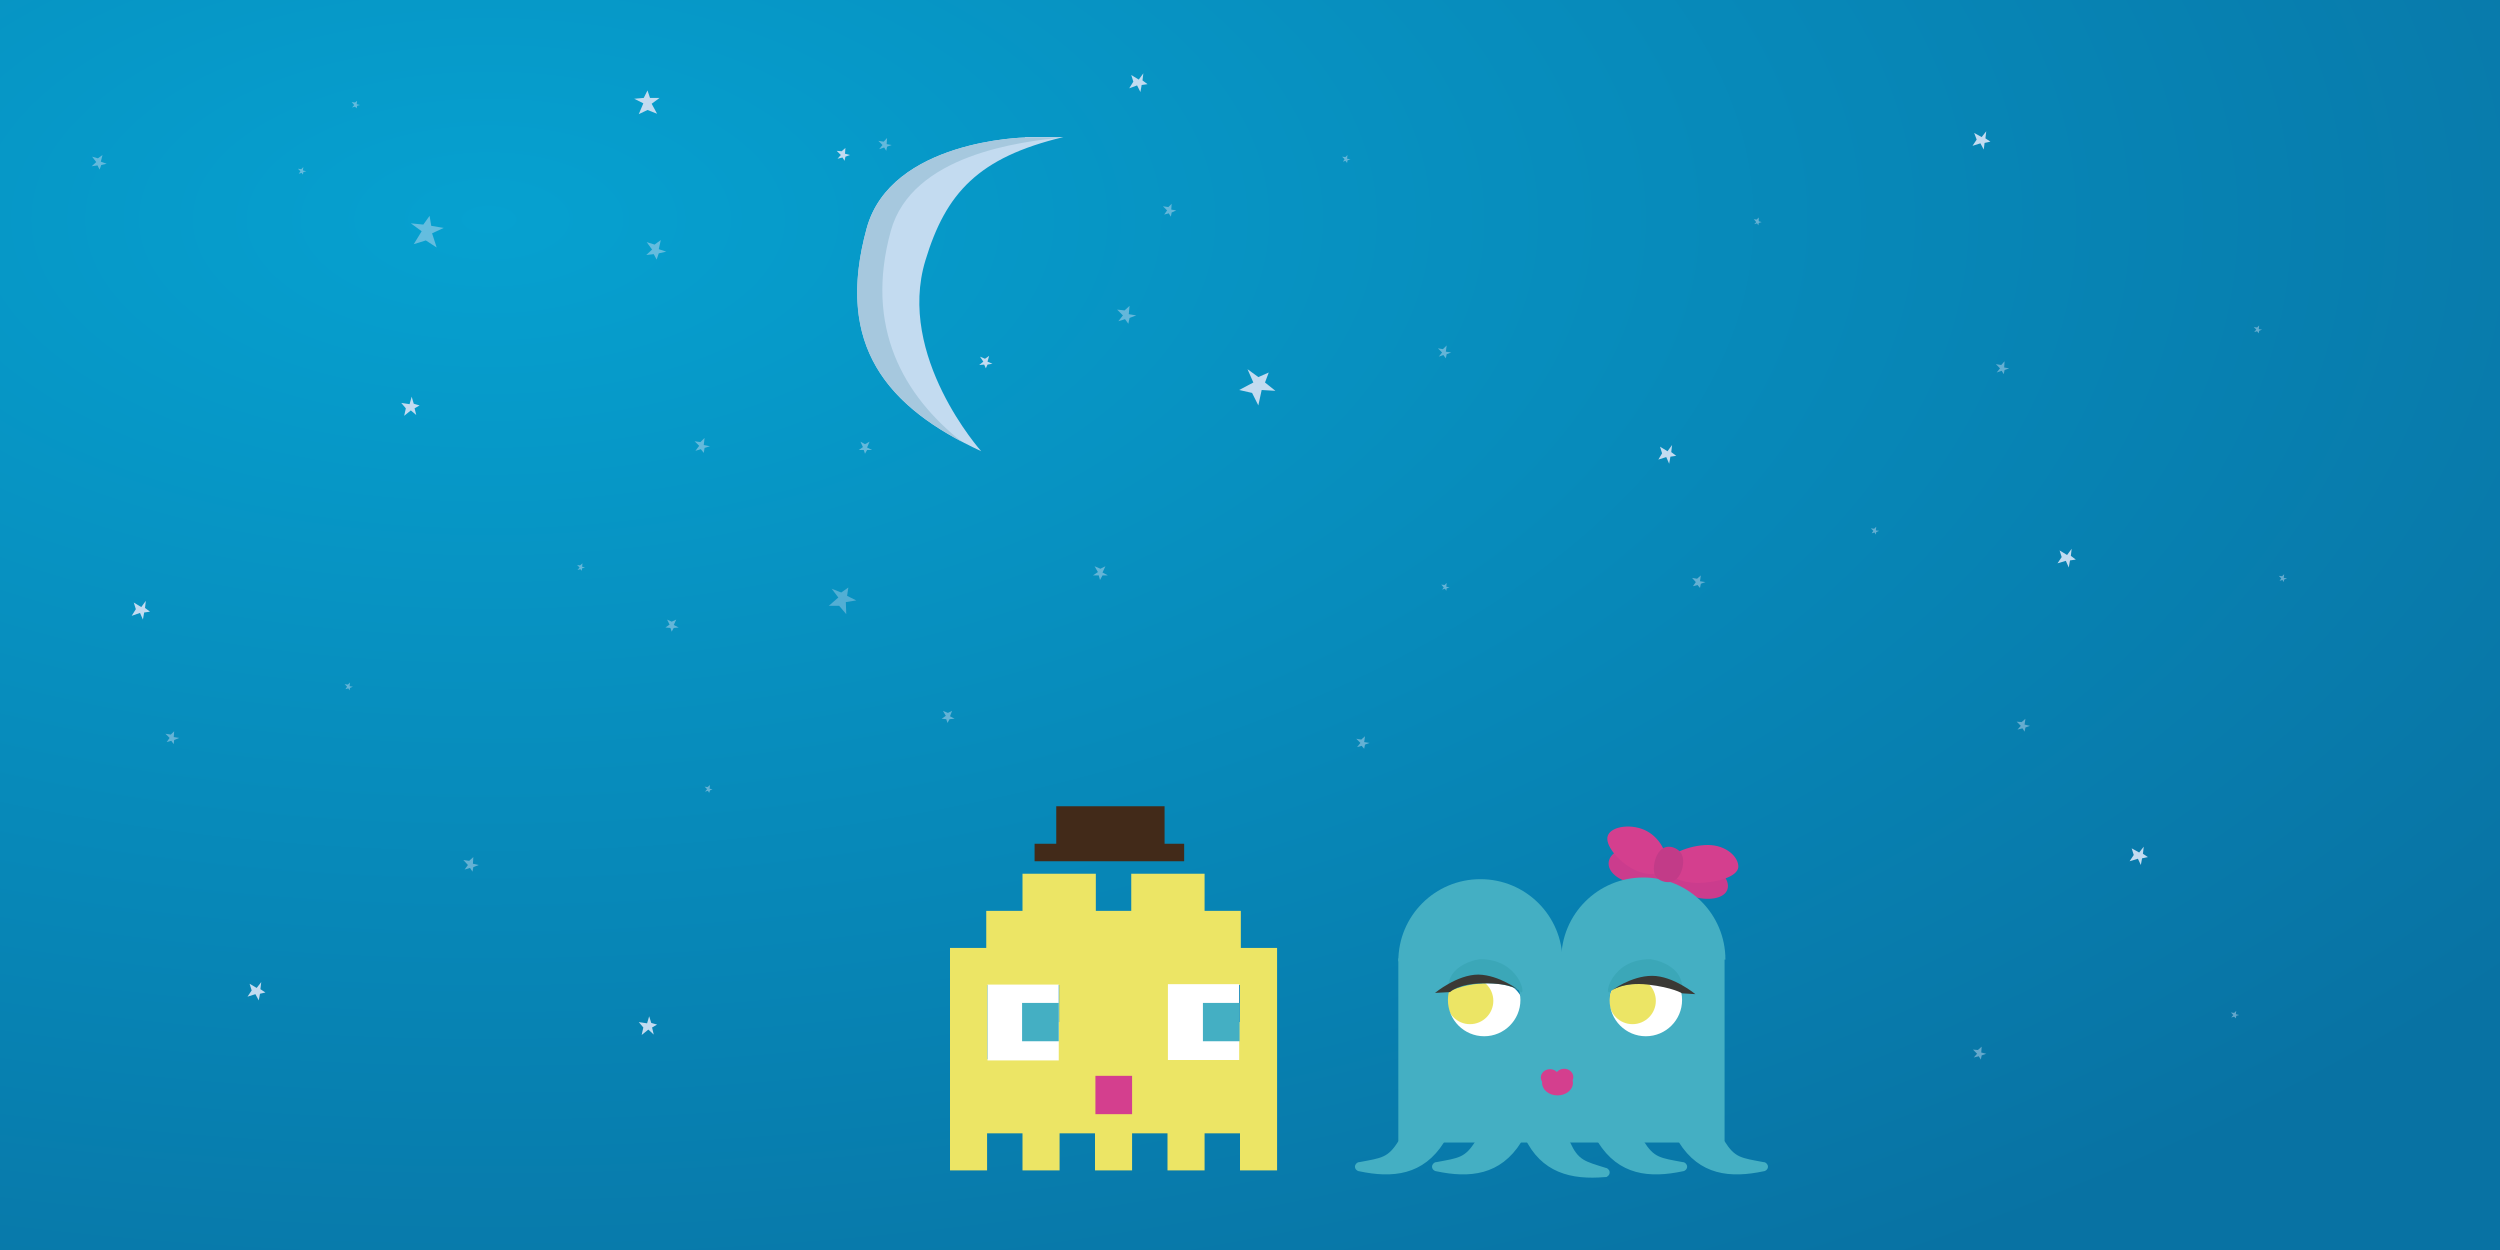 <?xml version="1.0" encoding="utf-8"?>
<!-- Generator: Adobe Illustrator 18.1.0, SVG Export Plug-In . SVG Version: 6.00 Build 0)  -->
<!DOCTYPE svg PUBLIC "-//W3C//DTD SVG 1.1//EN" "http://www.w3.org/Graphics/SVG/1.1/DTD/svg11.dtd">
<svg version="1.1" id="Calque_1" xmlns="http://www.w3.org/2000/svg" xmlns:xlink="http://www.w3.org/1999/xlink" x="0px" y="0px"
	 viewBox="0 0 600 300" enable-background="new 0 0 600 300" xml:space="preserve">
<rect x="0" y="0" width="600" height="300" fill="#808080" stroke="none"/>
<radialGradient id="SVGID_1_" cx="215.668" cy="53.964" r="446.314" gradientTransform="matrix(1.36 0 0 0.679 -175.97 16.024)" gradientUnits="userSpaceOnUse">
	<stop  offset="0" style="stop-color:#06A1D0"/>
	<stop  offset="1" style="stop-color:#0872A3"/>
</radialGradient>
<rect x="-5.8" y="-3.9" fill="url(#SVGID_1_)" width="616.8" height="308.1"/>
<path fill="#C3DBF0" d="M246,33c0,0-32.2,0.6-38,21.8c-7.7,28.2,4.9,43,27.5,53.5c0,0-20.4-22.8-13.4-45.8
	c4.9-16.2,12.7-24.7,33.1-29.6H246z"/>
<path fill="#A6C8DE" d="M213.8,55.4C218.9,37,245.2,34,254.9,33H246c0,0-32.2,0.6-38,21.8c-7.2,26.2,3.2,40.8,22.8,51.2
	C216.9,95,207.4,78.6,213.8,55.4z"/>
<polygon fill="#C3DBF0" points="98.3,97 98.8,95.2 99.3,96.9 100.7,97.3 99.5,98 99.9,99.6 98.6,98.5 97,99.8 97.4,98 96.3,96.7 "/>
<polygon fill="#C3DBF0" points="273.3,19.1 274.4,17.6 274.2,19.3 275.4,20.2 274,20.4 273.7,22.1 272.9,20.5 271,21.2 272,19.6 
	271.5,18 "/>
<polygon fill="#C3DBF0" points="300.8,91.8 299.4,88.6 302,90.5 304.5,89.4 303.6,91.8 306.1,93.8 302.8,93.6 302,97.3 300.5,94.3 
	297.4,93.6 "/>
<polygon opacity="0.5" fill="#C3DBF0" points="101.2,55.5 98.6,53.6 101.6,53.9 103.1,51.8 103.5,54.2 106.5,54.7 103.7,56 
	104.8,59.4 102.2,57.7 99.3,58.6 "/>
<polygon opacity="0.4" fill="#C3DBF0" points="201.2,143.4 199.6,141.3 201.9,142.2 203.6,141 203.3,143 205.5,144.1 203,144.5 
	203.1,147.4 201.4,145.4 198.9,145.4 "/>
<polygon fill="#C3DBF0" points="154.4,24.8 152.2,23.7 154.5,23.5 155.4,21.7 156,23.5 158.3,23.5 156.4,24.9 157.7,27.3 
	155.4,26.4 153.3,27.4 "/>
<polygon fill="#C3DBF0" points="202.8,36.9 204,37.2 202.9,37.6 202.7,38.6 202.2,37.8 201,38.1 201.8,37.2 200.8,36.2 202,36.3 
	202.9,35.5 "/>
<polygon opacity="0.5" fill="#C3DBF0" points="281.1,50.3 282.3,50.5 281.2,51 281,52 280.5,51.2 279.4,51.5 280.1,50.5 279.1,49.5 
	280.4,49.7 281.2,48.9 "/>
<polygon opacity="0.5" fill="#C3DBF0" points="267.6,197.5 268.4,197.6 267.7,197.9 267.6,198.5 267.2,198 266.5,198.2 267,197.6 
	266.4,197 267.1,197.1 267.7,196.6 "/>
<polygon opacity="0.5" fill="#C3DBF0" points="170.3,189.3 171,189.4 170.4,189.7 170.2,190.3 169.9,189.8 169.2,190 169.7,189.4 
	169.1,188.8 169.8,188.9 170.4,188.4 "/>
<polygon opacity="0.5" fill="#C3DBF0" points="422.1,53.1 422.8,53.3 422.1,53.5 422,54.1 421.7,53.6 421,53.8 421.5,53.3 
	420.9,52.6 421.6,52.7 422.1,52.2 "/>
<polygon opacity="0.5" fill="#C3DBF0" points="72.7,40.9 73.5,41.1 72.8,41.3 72.7,41.9 72.4,41.5 71.7,41.7 72.1,41.1 71.5,40.5 
	72.3,40.6 72.8,40.1 "/>
<polygon opacity="0.5" fill="#C3DBF0" points="323.3,38.1 324.1,38.2 323.4,38.5 323.3,39.1 322.9,38.6 322.3,38.8 322.7,38.2 
	322.1,37.6 322.9,37.7 323.4,37.2 "/>
<polygon opacity="0.5" fill="#C3DBF0" points="85.6,25 86.4,25.2 85.7,25.4 85.6,26 85.2,25.6 84.5,25.8 85,25.2 84.4,24.5 
	85.2,24.6 85.7,24.2 "/>
<polygon opacity="0.5" fill="#C3DBF0" points="347.1,140.8 347.9,141 347.2,141.2 347.1,141.8 346.8,141.3 346.1,141.5 346.5,141 
	345.9,140.3 346.7,140.4 347.2,139.9 "/>
<polygon opacity="0.5" fill="#C3DBF0" points="139.7,136 140.4,136.2 139.7,136.4 139.6,137 139.3,136.6 138.6,136.8 139.1,136.2 
	138.5,135.6 139.2,135.7 139.8,135.2 "/>
<polygon opacity="0.5" fill="#C3DBF0" points="212.8,34.6 214,34.8 212.9,35.2 212.7,36.2 212.2,35.4 211,35.8 211.8,34.8 
	210.8,33.8 212.1,34 212.9,33.1 "/>
<polygon opacity="0.5" fill="#C3DBF0" points="347,84.4 348.3,84.6 347.2,85 347,86 346.4,85.2 345.3,85.6 346.1,84.6 345.1,83.6 
	346.3,83.8 347.2,82.9 "/>
<polygon opacity="0.5" fill="#C3DBF0" points="327.4,178.1 328.7,178.3 327.6,178.7 327.4,179.7 326.8,179 325.7,179.3 326.5,178.3 
	325.5,177.3 326.7,177.5 327.6,176.7 "/>
<polygon opacity="0.5" fill="#C3DBF0" points="113.5,207.3 114.9,207.6 113.6,208.1 113.4,209.2 112.8,208.3 111.5,208.7 
	112.3,207.6 111.2,206.4 112.6,206.6 113.6,205.7 "/>
<polygon opacity="0.5" fill="#C3DBF0" points="270.9,75.4 272.7,75.7 271.1,76.3 270.8,77.7 270,76.6 268.4,77.1 269.5,75.7 
	268.1,74.3 269.9,74.5 271.1,73.4 "/>
<polygon opacity="0.5" fill="#C3DBF0" points="168.9,106.8 170.4,107.1 169.1,107.5 168.9,108.7 168.2,107.8 166.9,108.2 167.8,107 
	166.7,105.9 168.1,106.1 169.1,105.1 "/>
<polygon opacity="0.5" fill="#C3DBF0" points="24.2,38.8 25.6,39.3 24.3,39.6 23.9,40.7 23.4,39.7 22,39.9 23.1,38.9 22.1,37.6 
	23.5,38 24.6,37.2 "/>
<polygon opacity="0.5" fill="#C3DBF0" points="158.1,59.8 159.9,60.4 158.1,60.8 157.6,62.3 156.9,61 155.1,61.2 156.5,59.9 
	155.2,58.1 157.1,58.7 158.6,57.6 "/>
<polygon opacity="0.5" fill="#C3DBF0" points="264.6,137.4 265.9,138.1 264.6,138.1 264,139.2 263.7,138.1 262.3,138.1 263.5,137.3 
	262.7,135.9 264.1,136.5 265.3,135.9 "/>
<polygon opacity="0.5" fill="#C3DBF0" points="208.1,107.4 209.3,108 208.1,108 207.6,108.9 207.3,108 206.1,108 207.1,107.3 
	206.5,106 207.6,106.6 208.7,106 "/>
<polygon opacity="0.5" fill="#C3DBF0" points="228,171.9 229.1,172.5 227.9,172.6 227.4,173.5 227.1,172.6 226,172.5 227,171.8 
	226.3,170.6 227.5,171.1 228.5,170.6 "/>
<polygon opacity="0.5" fill="#C3DBF0" points="161.7,150 162.9,150.6 161.7,150.7 161.2,151.6 160.9,150.7 159.7,150.6 160.7,149.9 
	160.1,148.7 161.2,149.2 162.3,148.7 "/>
<polygon fill="#C3DBF0" points="237,86.8 238.2,87.3 237,87.5 236.6,88.4 236.2,87.5 235,87.6 236,86.8 235.2,85.6 236.4,86.1 
	237.4,85.4 "/>
<path fill="#CB3C8D" d="M386.1,206.8c-0.4,2.4,2.4,4.7,6.2,5.2c3.8,0.5,7.3-1.1,7.7-3.5s-2.4-4.7-6.2-5.2
	C389.9,202.9,386.5,204.4,386.1,206.8z"/>
<path fill="#CB3C8D" d="M414.6,213.4c-0.7,2.3-4.7,3-8.9,1.6c-4.2-1.4-6.9-4.5-6.2-6.8c0.7-2.3,4.7-3,8.9-1.6
	S415.3,211.1,414.6,213.4z"/>
<ellipse fill="#FFFFFF" cx="356.5" cy="242.1" rx="9.3" ry="7.4"/>
<circle fill="#ECE565" cx="352.8" cy="240.2" r="5.6"/>
<circle fill="#FFFFFF" cx="396.2" cy="240.9" r="10"/>
<circle fill="#ECE565" cx="391.8" cy="240.2" r="5.6"/>
<path fill="#ECE565" d="M297.8,227.5v-8.9h-8.7v-8.9h-8.7h-0.2h-8.7v8.9h-8.5v-8.9h-8.7h-0.2h-8.7v8.9h-8.7v8.9h-8.7v8.9v8.9v8.9
	v8.9v8.9v8.9h8.9v-8.9h8.5v8.9h8.9v-8.9h8.5v8.9h8.9v-8.9h8.5v8.9h8.9v-8.9h8.5v8.9h8.9v-8.9v-8.9v-8.9v-8.9v-8.9v-8.9H297.8z
	 M297.6,245.3h-8.7v8.9h-8.5v-8.9v-8.9h8.5h0.2h8.5V245.3z M237,236.4h8.5h0.2h8.5v8.9h-8.7v8.9H237v-8.9V236.4z"/>
<path fill="#44AFC3" d="M335.6,230.7c0-10.9,8.8-19.7,19.7-19.7s19.7,8.8,19.7,19.7"/>
<path fill="#44AFC3" d="M374.7,230.3c0-10.9,8.8-19.7,19.7-19.7s19.7,8.8,19.7,19.7"/>
<path fill="#44AFC3" d="M335.6,230v44.2h78.3V230H335.6z M356.2,248.7c-4.8,0-8.7-3.9-8.7-8.7c0-4.8,3.9-8.7,8.7-8.7
	c4.8,0,8.7,3.9,8.7,8.7C364.9,244.8,361,248.7,356.2,248.7z M395,248.7c-4.8,0-8.7-3.9-8.7-8.7c0-4.8,3.9-8.7,8.7-8.7
	c4.8,0,8.7,3.9,8.7,8.7C403.7,244.8,399.8,248.7,395,248.7z"/>
<rect x="262.9" y="258.2" fill="#D43F8E" width="8.8" height="9.2"/>
<path fill="#D43F8E" d="M377.5,259.9c0,1.7-1.7,3-3.7,3c-2.1,0-3.7-1.4-3.7-3c0-1.7,1.6-1.2,3.6-1.2
	C375.8,258.7,377.5,258.2,377.5,259.9z"/>
<path fill="#44AFC3" d="M346.6,274.1c-5,8-12.4,8.7-20.4,7l0,0l0,0l0,0c-0.2,0-0.4-0.1-0.5-0.2c-0.5-0.3-0.7-1-0.3-1.5
	c0.2-0.3,0.5-0.5,0.9-0.5l0,0c5.3-1,6.8-1,9.3-5"/>
<path fill="#44AFC3" d="M365.1,274.1c-5,8-12.4,8.7-20.4,7l0,0l0,0l0,0c-0.2,0-0.4-0.1-0.5-0.2c-0.5-0.3-0.7-1-0.3-1.5
	c0.2-0.3,0.5-0.5,0.9-0.5l0,0c5.3-1,6.8-1,9.3-5"/>
<path fill="#44AFC3" d="M365.9,273c4,8.5,11.2,10.2,19.3,9.5l0,0l0,0l0,0c0.2,0,0.4,0,0.5-0.1c0.5-0.3,0.8-0.9,0.5-1.5
	c-0.2-0.3-0.5-0.6-0.8-0.6l0,0c-5.1-1.6-6.6-1.8-8.6-6.2"/>
<path fill="#44AFC3" d="M383.5,274.1c5,8,12.4,8.7,20.4,7l0,0l0,0l0,0c0.2,0,0.4-0.1,0.5-0.2c0.5-0.3,0.7-1,0.3-1.5
	c-0.2-0.3-0.5-0.5-0.9-0.5l0,0c-5.3-1-6.8-1-9.3-5"/>
<path fill="#44AFC3" d="M402.9,274.1c5,8,12.4,8.7,20.4,7l0,0l0,0l0,0c0.2,0,0.4-0.1,0.5-0.2c0.5-0.3,0.7-1,0.3-1.5
	c-0.2-0.3-0.5-0.5-0.9-0.5l0,0c-5.3-1-6.8-1-9.3-5"/>
<rect x="248.3" y="202.5" fill="#422A19" width="35.9" height="4.2"/>
<rect x="253.5" y="193.5" fill="#422A19" width="26" height="9.3"/>
<path fill="#3BA7B8" d="M403.7,238.1c-5.4-2.9-14.4-2.7-17.4,0c-1.3,1,0.3-7.8,9.6-7.9C395.9,230.1,404.5,231.2,403.7,238.1z"/>
<path fill="#3BA7B8" d="M347.6,238.1c5.4-2.9,14.4-2.7,17.4,0c1.3,1-0.3-7.8-9.6-7.9C355.4,230.1,346.8,231.2,347.6,238.1z"/>
<path fill="#3A3935" d="M364.6,237.7c0,0-1.8-1.8-8.7-1.7c-6,0.1-7.9,2.1-7.9,2.1l-3.6,0.2c0,0,5.3-4.4,10.4-4.4
	C359.9,234,364.6,237.7,364.6,237.7z"/>
<path fill="#3A3935" d="M386.7,237.8c0,0,2.8-2.2,8.8-1.5c6,0.7,8.2,2.1,8.2,2.1l3.2,0.2c0,0-5.3-4.4-10.4-4.4
	S386.7,237.8,386.7,237.8z"/>
<path fill="#D43F8E" d="M385.9,200.5c-0.9,2.2,2.5,6.2,5.9,8c3.4,1.9,7,1.6,7.9-0.6c0.9-2.2-0.9-6.5-4.4-8.4
	C391.9,197.6,386.8,198.2,385.9,200.5z"/>
<path fill="#D43F8E" d="M417.2,208.1c-0.2,2.4-5.4,3.8-9.8,3.8s-7.9-2-7.7-4.4c0.2-2.4,5.8-4.7,10.2-4.7S417.3,205.7,417.2,208.1z"
	/>
<path fill="#C23B88" d="M403.8,208.2c-0.5,2.3-2,4-4.4,3.4c-2.4-0.6-2.8-2.4-2.3-4.7c0.5-2.3,1.9-4.1,4.2-3.6
	C403.8,204,404.3,206,403.8,208.2z"/>
<ellipse fill="#D43F8E" cx="372" cy="258.6" rx="2.2" ry="2"/>
<ellipse fill="#D43F8E" cx="375.4" cy="258.5" rx="2.2" ry="2"/>
<rect x="237" y="236.3" fill="#FFFFFF" width="17.1" height="18.2"/>
<rect x="280.3" y="236.2" fill="#FFFFFF" width="17.1" height="18.2"/>
<rect x="245.3" y="240.7" fill="#44AFC3" width="8.8" height="9.2"/>
<rect x="288.7" y="240.7" fill="#44AFC3" width="8.8" height="9.2"/>
<g display="none" opacity="0.5">
	<polygon display="inline" fill="#3DB9CE" points="154.6,300 600,77.3 600,76.7 153.5,300 	"/>
	<polygon display="inline" fill="#3DB9CE" points="194.6,300 600,97.3 600,96.8 193.5,300 	"/>
	<polygon display="inline" fill="#3DB9CE" points="208,300 600,104 600,103.4 206.9,300 	"/>
	<polygon display="inline" fill="#3DB9CE" points="225.8,300 600,112.9 600,112.3 224.7,300 	"/>
	<polygon display="inline" fill="#3DB9CE" points="203.5,300 600,101.8 600,101.2 202.4,300 	"/>
	<polygon display="inline" fill="#3DB9CE" points="221.3,300 600,110.7 600,110.1 220.2,300 	"/>
	<polygon display="inline" fill="#3DB9CE" points="216.9,300 600,108.4 600,107.9 215.8,300 	"/>
	<polygon display="inline" fill="#3DB9CE" points="212.4,300 600,106.2 600,105.7 211.3,300 	"/>
	<polygon display="inline" fill="#3DB9CE" points="199.1,300 600,99.5 600,99 198,300 	"/>
	<polygon display="inline" fill="#3DB9CE" points="163.5,300 600,81.7 600,81.2 162.4,300 	"/>
	<polygon display="inline" fill="#3DB9CE" points="167.9,300 600,84 600,83.4 166.8,300 	"/>
	<polygon display="inline" fill="#3DB9CE" points="159,300 600,79.5 600,79 157.9,300 	"/>
	<polygon display="inline" fill="#3DB9CE" points="301.4,300 600,150.7 600,150.1 300.3,300 	"/>
	<polygon display="inline" fill="#3DB9CE" points="185.7,300 600,92.9 600,92.3 184.6,300 	"/>
	<polygon display="inline" fill="#3DB9CE" points="176.8,300 600,88.4 600,87.9 175.7,300 	"/>
	<polygon display="inline" fill="#3DB9CE" points="172.4,300 600,86.2 600,85.6 171.3,300 	"/>
	<polygon display="inline" fill="#3DB9CE" points="190.2,300 600,95.1 600,94.5 189.1,300 	"/>
	<polygon display="inline" fill="#3DB9CE" points="279.1,300 600,139.6 600,139 278,300 	"/>
	<polygon display="inline" fill="#3DB9CE" points="283.6,300 600,141.8 600,141.2 282.5,300 	"/>
	<polygon display="inline" fill="#3DB9CE" points="274.7,300 600,137.3 600,136.8 273.6,300 	"/>
	<polygon display="inline" fill="#3DB9CE" points="270.3,300 600,135.1 600,134.6 269.1,300 	"/>
	<polygon display="inline" fill="#3DB9CE" points="296.9,300 600,148.5 600,147.9 295.8,300 	"/>
	<polygon display="inline" fill="#3DB9CE" points="265.8,300 600,132.9 600,132.3 264.7,300 	"/>
	<polygon display="inline" fill="#3DB9CE" points="288,300 600,144 600,143.5 286.9,300 	"/>
	<polygon display="inline" fill="#3DB9CE" points="292.5,300 600,146.2 600,145.7 291.4,300 	"/>
	<polygon display="inline" fill="#3DB9CE" points="239.1,300 600,119.6 600,119 238,300 	"/>
	<polygon display="inline" fill="#3DB9CE" points="243.6,300 600,121.8 600,121.2 242.4,300 	"/>
	<polygon display="inline" fill="#3DB9CE" points="261.4,300 600,130.7 600,130.1 260.2,300 	"/>
	<polygon display="inline" fill="#3DB9CE" points="234.7,300 600,117.3 600,116.8 233.5,300 	"/>
	<polygon display="inline" fill="#3DB9CE" points="230.2,300 600,115.1 600,114.5 229.1,300 	"/>
	<polygon display="inline" fill="#3DB9CE" points="256.9,300 600,128.5 600,127.9 255.8,300 	"/>
	<polygon display="inline" fill="#3DB9CE" points="248,300 600,124 600,123.4 246.9,300 	"/>
	<polygon display="inline" fill="#3DB9CE" points="252.5,300 600,126.2 600,125.7 251.3,300 	"/>
	<polygon display="inline" fill="#3DB9CE" points="181.3,300 600,90.6 600,90.1 180.2,300 	"/>
	<polygon display="inline" fill="#3DB9CE" points="47.8,300 600,23.9 600,23.4 46.7,300 	"/>
	<polygon display="inline" fill="#3DB9CE" points="52.3,300 600,26.1 600,25.6 51.2,300 	"/>
	<polygon display="inline" fill="#3DB9CE" points="43.4,300 600,21.7 600,21.1 42.3,300 	"/>
	<polygon display="inline" fill="#3DB9CE" points="56.7,300 600,28.4 600,27.8 55.6,300 	"/>
	<polygon display="inline" fill="#3DB9CE" points="61.2,300 600,30.6 600,30 60.1,300 	"/>
	<polygon display="inline" fill="#3DB9CE" points="38.9,300 600,19.5 600,18.9 37.8,300 	"/>
	<polygon display="inline" fill="#3DB9CE" points="70.1,300 600,35 600,34.5 69,300 	"/>
	<polygon display="inline" fill="#3DB9CE" points="65.6,300 600,32.8 600,32.3 64.5,300 	"/>
	<polygon display="inline" fill="#3DB9CE" points="16.7,300 600,8.3 600,7.8 15.6,300 	"/>
	<polygon display="inline" fill="#3DB9CE" points="74.5,300 600,37.3 600,36.7 73.4,300 	"/>
	<polygon display="inline" fill="#3DB9CE" points="12.2,300 600,6.1 600,5.6 11.1,300 	"/>
	<polygon display="inline" fill="#3DB9CE" points="34.5,300 600,17.2 600,16.7 33.4,300 	"/>
	<polygon display="inline" fill="#3DB9CE" points="7.8,300 600,3.9 600,3.3 6.7,300 	"/>
	<polygon display="inline" fill="#3DB9CE" points="150.1,300 600,75.1 600,74.5 149,300 	"/>
	<polygon display="inline" fill="#3DB9CE" points="21.1,300 600,10.6 600,10 20,300 	"/>
	<polygon display="inline" fill="#3DB9CE" points="25.6,300 600,12.8 600,12.2 24.5,300 	"/>
	<polygon display="inline" fill="#3DB9CE" points="30,300 600,15 600,14.5 28.9,300 	"/>
	<polygon display="inline" fill="#3DB9CE" points="123.4,300 600,61.7 600,61.2 122.3,300 	"/>
	<polygon display="inline" fill="#3DB9CE" points="127.9,300 600,63.9 600,63.4 126.8,300 	"/>
	<polygon display="inline" fill="#3DB9CE" points="119,300 600,59.5 600,58.9 117.9,300 	"/>
	<polygon display="inline" fill="#3DB9CE" points="132.3,300 600,66.2 600,65.6 131.2,300 	"/>
	<polygon display="inline" fill="#3DB9CE" points="136.8,300 600,68.4 600,67.8 135.7,300 	"/>
	<polygon display="inline" fill="#3DB9CE" points="145.7,300 600,72.8 600,72.3 144.6,300 	"/>
	<polygon display="inline" fill="#3DB9CE" points="114.5,300 600,57.3 600,56.7 113.4,300 	"/>
	<polygon display="inline" fill="#3DB9CE" points="141.2,300 600,70.6 600,70.1 140.1,300 	"/>
	<polygon display="inline" fill="#3DB9CE" points="101.2,300 600,50.6 600,50 100.1,300 	"/>
	<polygon display="inline" fill="#3DB9CE" points="87.9,300 600,43.9 600,43.4 86.7,300 	"/>
	<polygon display="inline" fill="#3DB9CE" points="92.3,300 600,46.2 600,45.6 91.2,300 	"/>
	<polygon display="inline" fill="#3DB9CE" points="83.4,300 600,41.7 600,41.1 82.3,300 	"/>
	<polygon display="inline" fill="#3DB9CE" points="105.7,300 600,52.8 600,52.3 104.5,300 	"/>
	<polygon display="inline" fill="#3DB9CE" points="110.1,300 600,55.1 600,54.5 109,300 	"/>
	<polygon display="inline" fill="#3DB9CE" points="79,300 600,39.5 600,38.9 77.9,300 	"/>
	<polygon display="inline" fill="#3DB9CE" points="96.8,300 600,48.4 600,47.8 95.6,300 	"/>
	<polygon display="inline" fill="#3DB9CE" points="372.6,300 600,186.3 600,185.7 371.5,300 	"/>
	<polygon display="inline" fill="#3DB9CE" points="501.6,300 600,250.8 600,250.2 500.5,300 	"/>
	<polygon display="inline" fill="#3DB9CE" points="506,300 600,253 600,252.5 504.9,300 	"/>
	<polygon display="inline" fill="#3DB9CE" points="510.5,300 600,255.2 600,254.7 509.4,300 	"/>
	<polygon display="inline" fill="#3DB9CE" points="497.1,300 600,248.6 600,248 496,300 	"/>
	<polygon display="inline" fill="#3DB9CE" points="492.7,300 600,246.3 600,245.8 491.6,300 	"/>
	<polygon display="inline" fill="#3DB9CE" points="523.8,300 600,261.9 600,261.4 522.7,300 	"/>
	<polygon display="inline" fill="#3DB9CE" points="305.8,300 600,152.9 600,152.4 304.7,300 	"/>
	<polygon display="inline" fill="#3DB9CE" points="514.9,300 600,257.5 600,256.9 513.8,300 	"/>
	<polygon display="inline" fill="#3DB9CE" points="466,300 600,233 600,232.4 464.9,300 	"/>
	<polygon display="inline" fill="#3DB9CE" points="470.4,300 600,235.2 600,234.7 469.3,300 	"/>
	<polygon display="inline" fill="#3DB9CE" points="488.2,300 600,244.1 600,243.6 487.1,300 	"/>
	<polygon display="inline" fill="#3DB9CE" points="461.5,300 600,230.8 600,230.2 460.4,300 	"/>
	<polygon display="inline" fill="#3DB9CE" points="528.3,300 600,264.1 600,263.6 527.2,300 	"/>
	<polygon display="inline" fill="#3DB9CE" points="483.8,300 600,241.9 600,241.3 482.7,300 	"/>
	<polygon display="inline" fill="#3DB9CE" points="479.3,300 600,239.7 600,239.1 478.2,300 	"/>
	<polygon display="inline" fill="#3DB9CE" points="474.9,300 600,237.4 600,236.9 473.8,300 	"/>
	<polygon display="inline" fill="#3DB9CE" points="590.5,300 600,295.3 600,294.7 589.4,300 	"/>
	<polygon display="inline" fill="#3DB9CE" points="577.2,300 600,288.6 600,288 576.1,300 	"/>
	<polygon display="inline" fill="#3DB9CE" points="581.6,300 600,290.8 600,290.3 580.5,300 	"/>
	<polygon display="inline" fill="#3DB9CE" points="532.7,300 600,266.4 600,265.8 531.6,300 	"/>
	<polygon display="inline" fill="#3DB9CE" points="568.3,300 600,284.2 600,283.6 567.2,300 	"/>
	<polygon display="inline" fill="#3DB9CE" points="586.1,300 600,293 600,292.5 585,300 	"/>
	<polygon display="inline" fill="#3DB9CE" points="599.4,300 600,299.7 600,299.2 598.3,300 	"/>
	<polygon display="inline" fill="#3DB9CE" points="457.1,300 600,228.5 600,228 456,300 	"/>
	<polygon display="inline" fill="#3DB9CE" points="595,300 600,297.5 600,296.9 593.9,300 	"/>
	<polygon display="inline" fill="#3DB9CE" points="572.7,300 600,286.4 600,285.8 571.6,300 	"/>
	<polygon display="inline" fill="#3DB9CE" points="541.6,300 600,270.8 600,270.2 540.5,300 	"/>
	<polygon display="inline" fill="#3DB9CE" points="563.9,300 600,281.9 600,281.4 562.7,300 	"/>
	<polygon display="inline" fill="#3DB9CE" points="537.2,300 600,268.6 600,268 536,300 	"/>
	<polygon display="inline" fill="#3DB9CE" points="546.1,300 600,273 600,272.5 544.9,300 	"/>
	<polygon display="inline" fill="#3DB9CE" points="559.4,300 600,279.7 600,279.1 558.3,300 	"/>
	<polygon display="inline" fill="#3DB9CE" points="550.5,300 600,275.3 600,274.7 549.4,300 	"/>
	<polygon display="inline" fill="#3DB9CE" points="555,300 600,277.5 600,276.9 553.8,300 	"/>
	<polygon display="inline" fill="#3DB9CE" points="519.4,300 600,259.7 600,259.1 518.3,300 	"/>
	<polygon display="inline" fill="#3DB9CE" points="350.3,300 600,175.2 600,174.6 349.2,300 	"/>
	<polygon display="inline" fill="#3DB9CE" points="354.8,300 600,177.4 600,176.8 353.7,300 	"/>
	<polygon display="inline" fill="#3DB9CE" points="359.2,300 600,179.6 600,179.1 358.1,300 	"/>
	<polygon display="inline" fill="#3DB9CE" points="345.9,300 600,172.9 600,172.4 344.8,300 	"/>
	<polygon display="inline" fill="#3DB9CE" points="452.6,300 600,226.3 600,225.8 451.5,300 	"/>
	<polygon display="inline" fill="#3DB9CE" points="3.3,300 600,1.7 600,1.1 2.2,300 	"/>
	<polygon display="inline" fill="#3DB9CE" points="363.7,300 600,181.8 600,181.3 362.6,300 	"/>
	<polygon display="inline" fill="#3DB9CE" points="368.1,300 600,184.1 600,183.5 367,300 	"/>
	<polygon display="inline" fill="#3DB9CE" points="328.1,300 600,164 600,163.5 327,300 	"/>
	<polygon display="inline" fill="#3DB9CE" points="319.2,300 600,159.6 600,159 318.1,300 	"/>
	<polygon display="inline" fill="#3DB9CE" points="314.7,300 600,157.4 600,156.8 313.6,300 	"/>
	<polygon display="inline" fill="#3DB9CE" points="310.3,300 600,155.1 600,154.6 309.2,300 	"/>
	<polygon display="inline" fill="#3DB9CE" points="377,300 600,188.5 600,188 375.9,300 	"/>
	<polygon display="inline" fill="#3DB9CE" points="332.5,300 600,166.3 600,165.7 331.4,300 	"/>
	<polygon display="inline" fill="#3DB9CE" points="337,300 600,168.5 600,167.9 335.9,300 	"/>
	<polygon display="inline" fill="#3DB9CE" points="323.6,300 600,161.8 600,161.3 322.5,300 	"/>
	<polygon display="inline" fill="#3DB9CE" points="341.4,300 600,170.7 600,170.2 340.3,300 	"/>
	<polygon display="inline" fill="#3DB9CE" points="430.4,300 600,215.2 600,214.6 429.3,300 	"/>
	<polygon display="inline" fill="#3DB9CE" points="417.1,300 600,208.5 600,208 415.9,300 	"/>
	<polygon display="inline" fill="#3DB9CE" points="425.9,300 600,213 600,212.4 424.8,300 	"/>
	<polygon display="inline" fill="#3DB9CE" points="381.5,300 600,190.7 600,190.2 380.4,300 	"/>
	<polygon display="inline" fill="#3DB9CE" points="434.8,300 600,217.4 600,216.9 433.7,300 	"/>
	<polygon display="inline" fill="#3DB9CE" points="448.2,300 600,224.1 600,223.5 447.1,300 	"/>
	<polygon display="inline" fill="#3DB9CE" points="439.3,300 600,219.6 600,219.1 438.2,300 	"/>
	<polygon display="inline" fill="#3DB9CE" points="443.7,300 600,221.9 600,221.3 442.6,300 	"/>
	<polygon display="inline" fill="#3DB9CE" points="421.5,300 600,210.7 600,210.2 420.4,300 	"/>
	<polygon display="inline" fill="#3DB9CE" points="390.4,300 600,195.2 600,194.6 389.2,300 	"/>
	<polygon display="inline" fill="#3DB9CE" points="394.8,300 600,197.4 600,196.8 393.7,300 	"/>
	<polygon display="inline" fill="#3DB9CE" points="385.9,300 600,193 600,192.4 384.8,300 	"/>
	<polygon display="inline" fill="#3DB9CE" points="399.3,300 600,199.6 600,199.1 398.1,300 	"/>
	<polygon display="inline" fill="#3DB9CE" points="408.2,300 600,204.1 600,203.5 407,300 	"/>
	<polygon display="inline" fill="#3DB9CE" points="412.6,300 600,206.3 600,205.7 411.5,300 	"/>
	<polygon display="inline" fill="#3DB9CE" points="403.7,300 600,201.9 600,201.3 402.6,300 	"/>
	<polygon display="inline" fill="#3DB9CE" points="0,143.7 287.5,0 286.4,0 0,143.2 	"/>
	<polygon display="inline" fill="#3DB9CE" points="0,101.5 203,0 201.9,0 0,100.9 	"/>
	<polygon display="inline" fill="#3DB9CE" points="0,99.3 198.5,0 197.4,0 0,98.7 	"/>
	<polygon display="inline" fill="#3DB9CE" points="0,97 194.1,0 193,0 0,96.5 	"/>
	<polygon display="inline" fill="#3DB9CE" points="0,74.8 149.6,0 148.5,0 0,74.2 	"/>
	<polygon display="inline" fill="#3DB9CE" points="0,105.9 211.9,0 210.8,0 0,105.4 	"/>
	<polygon display="inline" fill="#3DB9CE" points="0,108.2 216.3,0 215.2,0 0,107.6 	"/>
	<polygon display="inline" fill="#3DB9CE" points="0,103.7 207.4,0 206.3,0 0,103.2 	"/>
	<polygon display="inline" fill="#3DB9CE" points="0,92.6 185.2,0 184.1,0 0,92 	"/>
	<polygon display="inline" fill="#3DB9CE" points="0,81.5 162.9,0 161.8,0 0,80.9 	"/>
	<polygon display="inline" fill="#3DB9CE" points="0,110.4 220.8,0 219.7,0 0,109.8 	"/>
	<polygon display="inline" fill="#3DB9CE" points="0,79.2 158.5,0 157.4,0 0,78.7 	"/>
	<polygon display="inline" fill="#3DB9CE" points="0,90.4 180.7,0 179.6,0 0,89.8 	"/>
	<polygon display="inline" fill="#3DB9CE" points="0,77 154,0 152.9,0 0,76.5 	"/>
	<polygon display="inline" fill="#3DB9CE" points="0,88.1 176.3,0 175.2,0 0,87.6 	"/>
	<polygon display="inline" fill="#3DB9CE" points="0,83.7 167.4,0 166.3,0 0,83.1 	"/>
	<polygon display="inline" fill="#3DB9CE" points="0,85.9 171.8,0 170.7,0 0,85.4 	"/>
	<polygon display="inline" fill="#3DB9CE" points="0,94.8 189.6,0 188.5,0 0,94.3 	"/>
	<polygon display="inline" fill="#3DB9CE" points="0,137.1 274.1,0 273,0 0,136.5 	"/>
	<polygon display="inline" fill="#3DB9CE" points="0,139.3 278.6,0 277.5,0 0,138.7 	"/>
	<polygon display="inline" fill="#3DB9CE" points="0,134.8 269.7,0 268.6,0 0,134.3 	"/>
	<polygon display="inline" fill="#3DB9CE" points="0,132.6 265.2,0 264.1,0 0,132.1 	"/>
	<polygon display="inline" fill="#3DB9CE" points="0,146 291.9,0 290.8,0 0,145.4 	"/>
	<polygon display="inline" fill="#3DB9CE" points="0,141.5 283,0 281.9,0 0,141 	"/>
	<polygon display="inline" fill="#3DB9CE" points="0,148.2 296.4,0 295.3,0 0,147.6 	"/>
	<polygon display="inline" fill="#3DB9CE" points="0,130.4 260.8,0 259.7,0 0,129.8 	"/>
	<polygon display="inline" fill="#3DB9CE" points="0,112.6 225.2,0 224.1,0 0,112.1 	"/>
	<polygon display="inline" fill="#3DB9CE" points="0,119.3 238.6,0 237.4,0 0,118.7 	"/>
	<polygon display="inline" fill="#3DB9CE" points="0,117.1 234.1,0 233,0 0,116.5 	"/>
	<polygon display="inline" fill="#3DB9CE" points="0,128.2 256.4,0 255.2,0 0,127.6 	"/>
	<polygon display="inline" fill="#3DB9CE" points="0,150.4 300.8,0 299.7,0 0,149.9 	"/>
	<polygon display="inline" fill="#3DB9CE" points="0,126 251.9,0 250.8,0 0,125.4 	"/>
	<polygon display="inline" fill="#3DB9CE" points="0,121.5 243,0 241.9,0 0,120.9 	"/>
	<polygon display="inline" fill="#3DB9CE" points="0,123.7 247.5,0 246.3,0 0,123.2 	"/>
	<polygon display="inline" fill="#3DB9CE" points="0,114.8 229.7,0 228.5,0 0,114.3 	"/>
	<polygon display="inline" fill="#3DB9CE" points="0,23.6 47.3,0 46.2,0 0,23.1 	"/>
	<polygon display="inline" fill="#3DB9CE" points="0,25.9 51.7,0 50.6,0 0,25.3 	"/>
	<polygon display="inline" fill="#3DB9CE" points="0,21.4 42.8,0 41.7,0 0,20.9 	"/>
	<polygon display="inline" fill="#3DB9CE" points="0,19.2 38.4,0 37.3,0 0,18.6 	"/>
	<polygon display="inline" fill="#3DB9CE" points="0,34.8 69.5,0 68.4,0 0,34.2 	"/>
	<polygon display="inline" fill="#3DB9CE" points="0,28.1 56.2,0 55.1,0 0,27.5 	"/>
	<polygon display="inline" fill="#3DB9CE" points="0,32.5 65.1,0 64,0 0,32 	"/>
	<polygon display="inline" fill="#3DB9CE" points="0,30.3 60.6,0 59.5,0 0,29.8 	"/>
	<polygon display="inline" fill="#3DB9CE" points="0,17 33.9,0 32.8,0 0,16.4 	"/>
	<polygon display="inline" fill="#3DB9CE" points="0,5.8 11.7,0 10.6,0 0,5.3 	"/>
	<polygon display="inline" fill="#3DB9CE" points="0,3.6 7.2,0 6.1,0 0,3.1 	"/>
	<polygon display="inline" fill="#3DB9CE" points="0,1.4 2.8,0 1.7,0 0,0.8 	"/>
	<polygon display="inline" fill="#3DB9CE" points="0,12.5 25,0 23.9,0 0,12 	"/>
	<polygon display="inline" fill="#3DB9CE" points="0,8.1 16.1,0 15,0 0,7.5 	"/>
	<polygon display="inline" fill="#3DB9CE" points="0,14.7 29.5,0 28.4,0 0,14.2 	"/>
	<polygon display="inline" fill="#3DB9CE" points="0,10.3 20.6,0 19.5,0 0,9.7 	"/>
	<polygon display="inline" fill="#3DB9CE" points="0,50.3 100.7,0 99.5,0 0,49.8 	"/>
	<polygon display="inline" fill="#3DB9CE" points="0,59.2 118.4,0 117.3,0 0,58.7 	"/>
	<polygon display="inline" fill="#3DB9CE" points="0,63.7 127.3,0 126.2,0 0,63.1 	"/>
	<polygon display="inline" fill="#3DB9CE" points="0,37 74,0 72.9,0 0,36.4 	"/>
	<polygon display="inline" fill="#3DB9CE" points="0,57 114,0 112.9,0 0,56.4 	"/>
	<polygon display="inline" fill="#3DB9CE" points="0,54.8 109.6,0 108.4,0 0,54.2 	"/>
	<polygon display="inline" fill="#3DB9CE" points="0,70.3 140.7,0 139.6,0 0,69.8 	"/>
	<polygon display="inline" fill="#3DB9CE" points="0,68.1 136.2,0 135.1,0 0,67.6 	"/>
	<polygon display="inline" fill="#3DB9CE" points="0,65.9 131.8,0 130.7,0 0,65.3 	"/>
	<polygon display="inline" fill="#3DB9CE" points="0,61.4 122.9,0 121.8,0 0,60.9 	"/>
	<polygon display="inline" fill="#3DB9CE" points="0,43.7 87.3,0 86.2,0 0,43.1 	"/>
	<polygon display="inline" fill="#3DB9CE" points="0,299.4 598.9,0 597.8,0 0,298.9 	"/>
	<polygon display="inline" fill="#3DB9CE" points="0,39.2 78.4,0 77.3,0 0,38.6 	"/>
	<polygon display="inline" fill="#3DB9CE" points="0,48.1 96.2,0 95.1,0 0,47.5 	"/>
	<polygon display="inline" fill="#3DB9CE" points="0,72.6 145.1,0 144,0 0,72 	"/>
	<polygon display="inline" fill="#3DB9CE" points="0,45.9 91.8,0 90.6,0 0,45.3 	"/>
	<polygon display="inline" fill="#3DB9CE" points="0,52.6 105.1,0 104,0 0,52 	"/>
	<polygon display="inline" fill="#3DB9CE" points="0,41.4 82.9,0 81.7,0 0,40.9 	"/>
	<polygon display="inline" fill="#3DB9CE" points="0,243.8 487.7,0 486.6,0 0,243.3 	"/>
	<polygon display="inline" fill="#3DB9CE" points="0,261.6 523.3,0 522.2,0 0,261.1 	"/>
	<polygon display="inline" fill="#3DB9CE" points="0,248.3 496.6,0 495.5,0 0,247.7 	"/>
	<polygon display="inline" fill="#3DB9CE" points="0,152.6 305.3,0 304.2,0 0,152.1 	"/>
	<polygon display="inline" fill="#3DB9CE" points="0,250.5 501,0 499.9,0 0,250 	"/>
	<polygon display="inline" fill="#3DB9CE" points="0,259.4 518.8,0 517.7,0 0,258.9 	"/>
	<polygon display="inline" fill="#3DB9CE" points="0,257.2 514.4,0 513.3,0 0,256.6 	"/>
	<polygon display="inline" fill="#3DB9CE" points="0,255 509.9,0 508.8,0 0,254.4 	"/>
	<polygon display="inline" fill="#3DB9CE" points="0,252.7 505.5,0 504.4,0 0,252.2 	"/>
	<polygon display="inline" fill="#3DB9CE" points="0,232.7 465.4,0 464.3,0 0,232.2 	"/>
	<polygon display="inline" fill="#3DB9CE" points="0,241.6 483.2,0 482.1,0 0,241.1 	"/>
	<polygon display="inline" fill="#3DB9CE" points="0,228.3 456.5,0 455.4,0 0,227.7 	"/>
	<polygon display="inline" fill="#3DB9CE" points="0,230.5 461,0 459.9,0 0,229.9 	"/>
	<polygon display="inline" fill="#3DB9CE" points="0,239.4 478.8,0 477.7,0 0,238.8 	"/>
	<polygon display="inline" fill="#3DB9CE" points="0,237.2 474.3,0 473.2,0 0,236.6 	"/>
	<polygon display="inline" fill="#3DB9CE" points="0,234.9 469.9,0 468.8,0 0,234.4 	"/>
	<polygon display="inline" fill="#3DB9CE" points="0,266.1 532.2,0 531,0 0,265.5 	"/>
	<polygon display="inline" fill="#3DB9CE" points="0,288.3 576.6,0 575.5,0 0,287.8 	"/>
	<polygon display="inline" fill="#3DB9CE" points="0,290.5 581.1,0 580,0 0,290 	"/>
	<polygon display="inline" fill="#3DB9CE" points="0,286.1 572.2,0 571.1,0 0,285.5 	"/>
	<polygon display="inline" fill="#3DB9CE" points="0,281.7 563.3,0 562.2,0 0,281.1 	"/>
	<polygon display="inline" fill="#3DB9CE" points="0,283.9 567.7,0 566.6,0 0,283.3 	"/>
	<polygon display="inline" fill="#3DB9CE" points="0,292.8 585.5,0 584.4,0 0,292.2 	"/>
	<polygon display="inline" fill="#3DB9CE" points="0,297.2 594.4,0 593.3,0 0,296.7 	"/>
	<polygon display="inline" fill="#3DB9CE" points="0,295 590,0 588.9,0 0,294.4 	"/>
	<polygon display="inline" fill="#3DB9CE" points="0,263.9 527.7,0 526.6,0 0,263.3 	"/>
	<polygon display="inline" fill="#3DB9CE" points="0,268.3 536.6,0 535.5,0 0,267.7 	"/>
	<polygon display="inline" fill="#3DB9CE" points="0,226 452.1,0 451,0 0,225.5 	"/>
	<polygon display="inline" fill="#3DB9CE" points="0,270.5 541.1,0 539.9,0 0,270 	"/>
	<polygon display="inline" fill="#3DB9CE" points="0,272.8 545.5,0 544.4,0 0,272.2 	"/>
	<polygon display="inline" fill="#3DB9CE" points="0,277.2 554.4,0 553.3,0 0,276.6 	"/>
	<polygon display="inline" fill="#3DB9CE" points="0,279.4 558.9,0 557.7,0 0,278.9 	"/>
	<polygon display="inline" fill="#3DB9CE" points="0,275 550,0 548.8,0 0,274.4 	"/>
	<polygon display="inline" fill="#3DB9CE" points="0,246.1 492.1,0 491,0 0,245.5 	"/>
	<polygon display="inline" fill="#3DB9CE" points="0,177.1 354.2,0 353.1,0 0,176.6 	"/>
	<polygon display="inline" fill="#3DB9CE" points="0,174.9 349.8,0 348.7,0 0,174.3 	"/>
	<polygon display="inline" fill="#3DB9CE" points="0,179.3 358.7,0 357.6,0 0,178.8 	"/>
	<polygon display="inline" fill="#3DB9CE" points="0,170.4 340.9,0 339.8,0 0,169.9 	"/>
	<polygon display="inline" fill="#3DB9CE" points="0,172.7 345.3,0 344.2,0 0,172.1 	"/>
	<polygon display="inline" fill="#3DB9CE" points="0,181.6 363.1,0 362,0 0,181 	"/>
	<polygon display="inline" fill="#3DB9CE" points="0,186 372,0 370.9,0 0,185.5 	"/>
	<polygon display="inline" fill="#3DB9CE" points="0,183.8 367.6,0 366.5,0 0,183.2 	"/>
	<polygon display="inline" fill="#3DB9CE" points="0,168.2 336.4,0 335.3,0 0,167.7 	"/>
	<polygon display="inline" fill="#3DB9CE" points="0,159.3 318.6,0 317.5,0 0,158.8 	"/>
	<polygon display="inline" fill="#3DB9CE" points="0,157.1 314.2,0 313.1,0 0,156.5 	"/>
	<polygon display="inline" fill="#3DB9CE" points="0,154.9 309.7,0 308.6,0 0,154.3 	"/>
	<polygon display="inline" fill="#3DB9CE" points="0,163.8 327.5,0 326.4,0 0,163.2 	"/>
	<polygon display="inline" fill="#3DB9CE" points="0,166 332,0 330.9,0 0,165.4 	"/>
	<polygon display="inline" fill="#3DB9CE" points="0,161.5 323.1,0 322,0 0,161 	"/>
	<polygon display="inline" fill="#3DB9CE" points="0,188.2 376.5,0 375.4,0 0,187.7 	"/>
	<polygon display="inline" fill="#3DB9CE" points="0,192.7 385.4,0 384.2,0 0,192.1 	"/>
	<polygon display="inline" fill="#3DB9CE" points="0,212.7 425.4,0 424.3,0 0,212.1 	"/>
	<polygon display="inline" fill="#3DB9CE" points="0,214.9 429.8,0 428.7,0 0,214.4 	"/>
	<polygon display="inline" fill="#3DB9CE" points="0,210.5 420.9,0 419.8,0 0,209.9 	"/>
	<polygon display="inline" fill="#3DB9CE" points="0,221.6 443.2,0 442.1,0 0,221 	"/>
	<polygon display="inline" fill="#3DB9CE" points="0,208.2 416.5,0 415.4,0 0,207.7 	"/>
	<polygon display="inline" fill="#3DB9CE" points="0,219.4 438.7,0 437.6,0 0,218.8 	"/>
	<polygon display="inline" fill="#3DB9CE" points="0,217.1 434.3,0 433.2,0 0,216.6 	"/>
	<polygon display="inline" fill="#3DB9CE" points="0,190.5 380.9,0 379.8,0 0,189.9 	"/>
	<polygon display="inline" fill="#3DB9CE" points="0,197.1 394.3,0 393.1,0 0,196.6 	"/>
	<polygon display="inline" fill="#3DB9CE" points="0,206 412.1,0 410.9,0 0,205.5 	"/>
	<polygon display="inline" fill="#3DB9CE" points="0,223.8 447.6,0 446.5,0 0,223.3 	"/>
	<polygon display="inline" fill="#3DB9CE" points="0,194.9 389.8,0 388.7,0 0,194.3 	"/>
	<polygon display="inline" fill="#3DB9CE" points="0,199.4 398.7,0 397.6,0 0,198.8 	"/>
	<polygon display="inline" fill="#3DB9CE" points="0,203.8 407.6,0 406.5,0 0,203.2 	"/>
	<polygon display="inline" fill="#3DB9CE" points="0,201.6 403.2,0 402,0 0,201 	"/>
</g>
<polygon fill="#C3DBF0" points="400.2,108.3 401.3,106.8 401.1,108.5 402.3,109.4 400.9,109.6 400.6,111.3 399.9,109.7 398,110.3 
	398.9,108.8 398.4,107.2 "/>
<polygon opacity="0.5" fill="#C3DBF0" points="408,139.5 409.3,139.7 408.2,140.1 408,141.1 407.4,140.4 406.3,140.7 407,139.7 
	406.1,138.7 407.3,138.9 408.2,138.1 "/>
<polygon opacity="0.5" fill="#C3DBF0" points="450.2,127.3 451,127.4 450.3,127.7 450.2,128.3 449.9,127.8 449.2,128 449.6,127.4 
	449,126.8 449.8,126.9 450.3,126.4 "/>
<polygon fill="#C3DBF0" points="33.9,145.7 35,144.2 34.8,145.9 36,146.8 34.6,147 34.3,148.7 33.6,147.1 31.6,147.8 32.6,146.2 
	32.1,144.6 "/>
<polygon opacity="0.5" fill="#C3DBF0" points="41.7,176.9 43,177.1 41.8,177.6 41.7,178.6 41.1,177.8 40,178.1 40.7,177.1 
	39.7,176.1 41,176.3 41.8,175.5 "/>
<polygon opacity="0.5" fill="#C3DBF0" points="83.9,164.7 84.7,164.8 84,165.1 83.9,165.7 83.6,165.2 82.9,165.4 83.3,164.8 
	82.7,164.2 83.5,164.3 84,163.8 "/>
<polygon fill="#C3DBF0" points="475.6,32.9 476.7,31.5 476.5,33.2 477.7,34 476.3,34.3 476.1,35.9 475.3,34.4 473.4,35 474.4,33.5 
	473.8,31.9 "/>
<polygon opacity="0.5" fill="#C3DBF0" points="481,88.2 482.2,88.4 481.1,88.8 480.9,89.8 480.4,89 479.2,89.4 480,88.4 479,87.4 
	480.3,87.6 481.1,86.7 "/>
<polygon opacity="0.5" fill="#C3DBF0" points="542.1,79 542.9,79.1 542.2,79.4 542.1,80 541.7,79.5 541,79.7 541.5,79.1 540.9,78.5 
	541.7,78.6 542.2,78.1 "/>
<polygon fill="#C3DBF0" points="496.1,133.2 497.2,131.7 497,133.4 498.2,134.3 496.8,134.5 496.5,136.2 495.8,134.6 493.8,135.2 
	494.8,133.7 494.3,132.1 "/>
<polygon opacity="0.5" fill="#C3DBF0" points="485.9,173.9 487.2,174.2 486.1,174.6 485.9,175.6 485.4,174.8 484.2,175.1 485,174.2 
	484,173.2 485.2,173.3 486.1,172.5 "/>
<polygon opacity="0.5" fill="#C3DBF0" points="548.1,138.7 548.9,138.8 548.2,139.1 548.1,139.7 547.8,139.2 547.1,139.4 
	547.5,138.8 546.9,138.2 547.7,138.3 548.2,137.8 "/>
<polygon fill="#C3DBF0" points="155.3,245.6 155.8,243.9 156.3,245.5 157.7,245.9 156.5,246.6 156.9,248.3 155.6,247.1 154,248.4 
	154.4,246.6 153.3,245.3 "/>
<polygon fill="#C3DBF0" points="61.6,237.1 62.7,235.7 62.5,237.4 63.7,238.2 62.4,238.5 62.1,240.1 61.3,238.6 59.4,239.2 
	60.4,237.7 59.9,236.1 "/>
<polygon fill="#C3DBF0" points="513.4,204.6 514.5,203.2 514.3,204.9 515.5,205.7 514.1,206 513.8,207.6 513.1,206.1 511.1,206.7 
	512.1,205.2 511.6,203.6 "/>
<polygon opacity="0.5" fill="#C3DBF0" points="475.5,252.6 476.7,252.9 475.6,253.3 475.4,254.3 474.9,253.5 473.7,253.8 
	474.5,252.9 473.5,251.9 474.7,252 475.6,251.2 "/>
<polygon opacity="0.5" fill="#C3DBF0" points="536.6,243.4 537.4,243.6 536.7,243.8 536.6,244.4 536.2,244 535.5,244.2 536,243.6 
	535.4,243 536.2,243.1 536.7,242.6 "/>
</svg>
